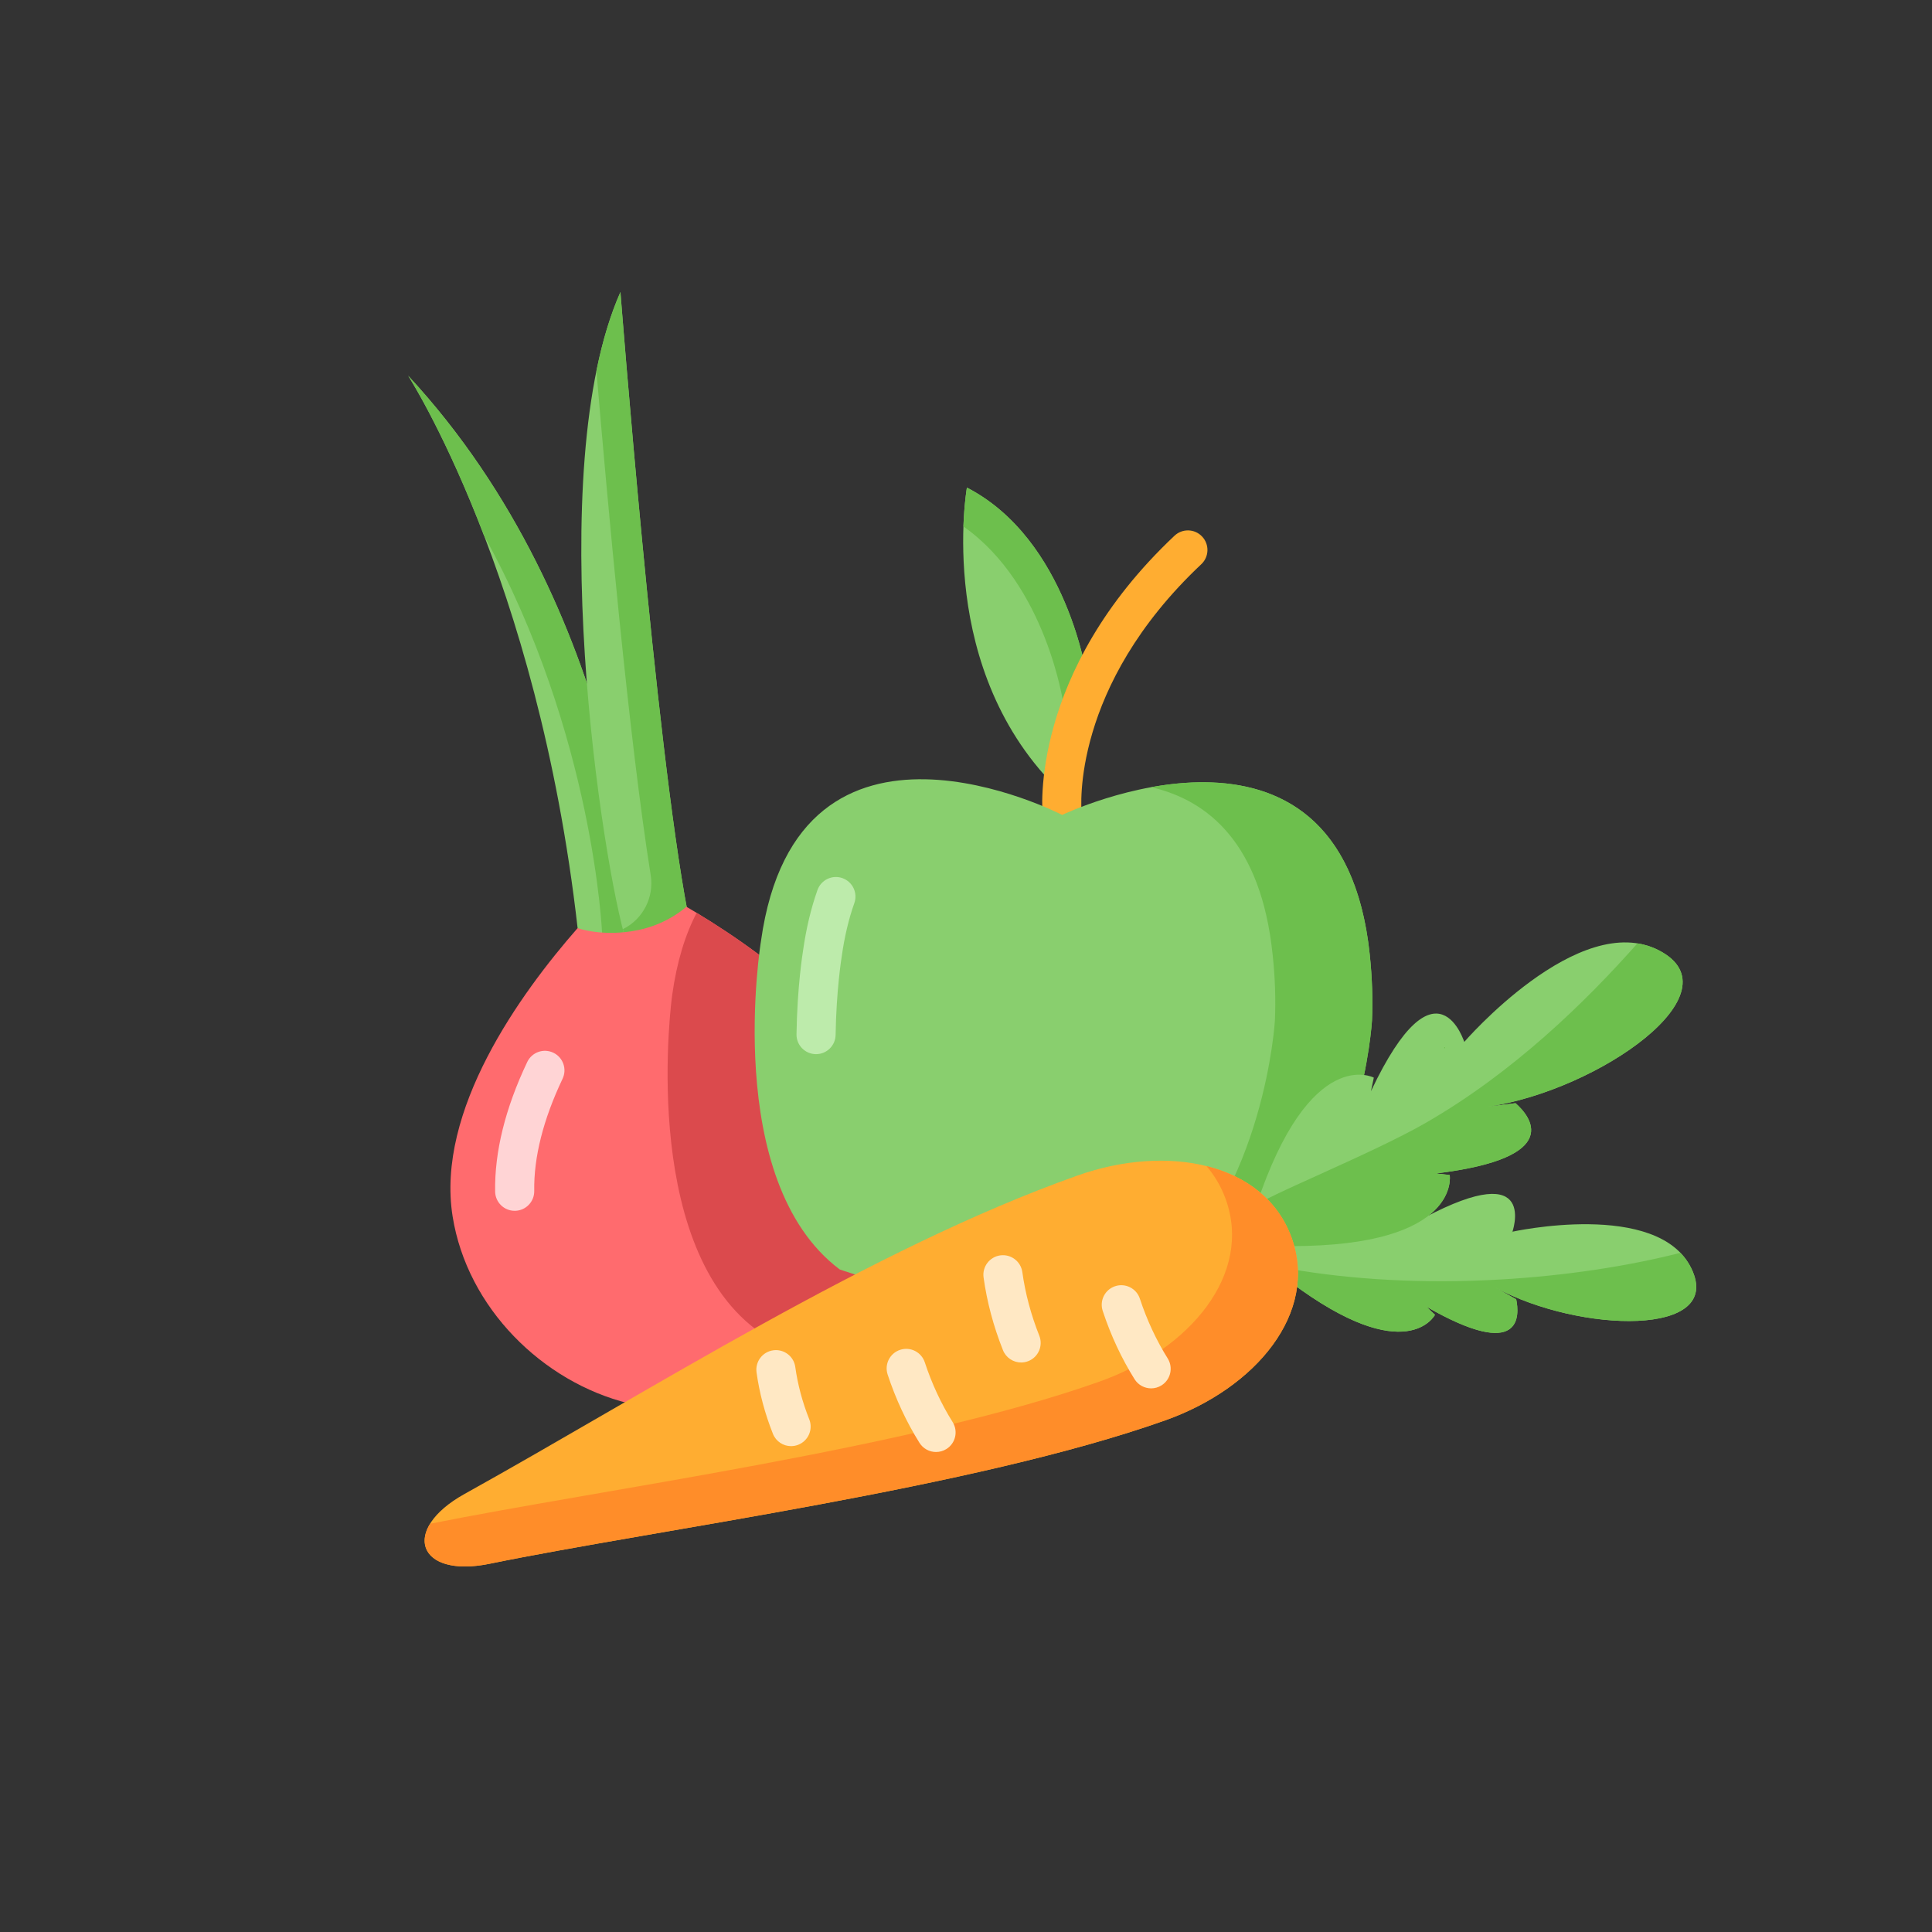 <svg width="96" height="96" viewBox="0 0 96 96" fill="none" xmlns="http://www.w3.org/2000/svg">
<rect x="0" y="0" width="96" height="96" fill="#333333" stroke="none"/>
<path d="M31.713 46.215C31.713 46.215 31.081 30.304 20.273 18.659C20.273 18.659 26.715 28.597 28.701 46.117L29.964 47.26L31.713 46.215Z" fill="#89CF6E"/>
<path d="M31.715 46.214L29.966 47.257L29.383 46.733L29.92 46.415C29.92 46.415 29.525 36.51 24.051 26.611C22.185 21.733 20.488 18.993 20.293 18.682C31.08 30.33 31.715 46.214 31.715 46.214Z" fill="#6DBF4D"/>
<path d="M34.168 45.325C32.57 36.988 30.83 14.512 30.83 14.512C26.9 23.352 29.944 43.024 31.13 46.829L34.168 45.325Z" fill="#89CF6E"/>
<path d="M34.171 45.327L31.133 46.83C31.074 46.648 31.016 46.421 30.951 46.169C31.953 45.674 32.51 44.585 32.333 43.481C31.248 36.711 30.161 24.642 29.636 18.435C29.928 16.984 30.323 15.656 30.828 14.509C30.828 14.509 32.571 36.989 34.171 45.327Z" fill="#6DBF4D"/>
<path d="M44.204 62.488L37.72 65.915L31.228 69.728C26.972 68.678 23.215 64.995 22.49 60.441C21.654 55.18 25.845 49.376 28.702 46.117C28.702 46.117 29.959 46.577 31.715 46.214C33.198 45.91 34.105 45.055 34.105 45.055C34.273 45.152 34.442 45.255 34.617 45.359C38.348 47.614 43.906 51.779 44.729 56.981C45.04 58.899 44.826 60.777 44.204 62.488Z" fill="#FF6B6E"/>
<path d="M25.574 60.164C25.044 60.164 24.611 59.739 24.603 59.208C24.571 57.23 25.108 55.064 26.199 52.769C26.429 52.284 27.009 52.078 27.493 52.308C27.978 52.538 28.184 53.118 27.954 53.603C26.993 55.626 26.519 57.501 26.546 59.177C26.554 59.714 26.126 60.156 25.59 60.164C25.584 60.164 25.579 60.164 25.574 60.164Z" fill="#FFD4D5"/>
<path d="M44.204 62.488L37.582 66.076C31.706 61.658 33.398 49.46 33.398 49.46C33.631 47.782 34.052 46.434 34.616 45.359C38.348 47.614 43.906 51.779 44.729 56.981C45.04 58.899 44.826 60.778 44.204 62.488Z" fill="#DB4A4D"/>
<path d="M54.02 33.695C54.02 33.695 53.051 26.81 48.045 24.229C48.045 24.229 46.43 33.35 52.728 39.374L54.02 33.695Z" fill="#89CF6E"/>
<path d="M54.02 33.692L52.73 39.373C52.478 39.133 52.238 38.887 52.018 38.641L52.847 35.013C52.847 35.013 52.005 29.067 47.871 26.158C47.917 24.959 48.046 24.227 48.046 24.227C53.048 26.812 54.02 33.692 54.02 33.692Z" fill="#6DBF4D"/>
<path d="M52.777 41.463C52.286 41.463 51.865 41.094 51.812 40.595C51.782 40.305 51.148 33.412 58.36 26.62C58.75 26.252 59.365 26.27 59.733 26.661C60.101 27.052 60.083 27.667 59.692 28.035C53.219 34.131 53.721 40.142 53.746 40.395C53.797 40.928 53.409 41.404 52.876 41.458C52.843 41.461 52.81 41.463 52.777 41.463Z" fill="#FFAD31"/>
<path d="M41.726 63.079C35.852 58.66 37.813 46.756 37.813 46.756C39.645 33.684 52.778 40.493 52.778 40.493C52.778 40.493 66.615 33.867 68.057 47.396C68.182 48.573 68.218 49.679 68.171 50.716C68.171 50.716 67.683 59.111 62.364 63.755C57.046 68.398 41.726 63.079 41.726 63.079Z" fill="#89CF6E"/>
<path d="M40.55 52.38C40.544 52.38 40.54 52.38 40.535 52.38C39.998 52.372 39.57 51.931 39.578 51.394C39.613 49.023 39.889 47.322 39.901 47.251C40.054 46.159 40.297 45.133 40.62 44.224C40.8 43.719 41.355 43.454 41.861 43.634C42.367 43.814 42.631 44.37 42.451 44.876C42.172 45.66 41.96 46.558 41.822 47.544C41.816 47.583 41.554 49.206 41.521 51.423C41.513 51.955 41.079 52.38 40.55 52.38Z" fill="#BDEBAB"/>
<path d="M68.175 50.717C68.175 50.717 67.683 59.113 62.364 63.758C60.252 65.598 56.572 65.87 52.892 65.526C54.739 65.306 56.378 64.768 57.538 63.758C62.856 59.113 63.349 50.717 63.349 50.717C63.394 49.68 63.362 48.572 63.232 47.393C62.656 41.958 60.077 39.775 57.201 39.114C61.386 38.356 67.152 38.92 68.059 47.393C68.182 48.572 68.221 49.68 68.175 50.717Z" fill="#6DBF4D"/>
<path d="M63.983 61.493C69.895 57.371 71.196 60.126 71.196 60.126L70.757 60.514C76.524 57.456 75.136 61.255 75.136 61.255L75.124 61.208C75.124 61.208 82.379 59.6 84.042 63.023C85.705 66.445 78.492 66.239 74.314 63.986L75.339 64.563C75.503 65.341 75.675 67.683 70.878 64.929L71.304 65.332C71.304 65.332 69.909 68.041 64.142 63.723L63.983 61.493Z" fill="#89CF6E"/>
<path d="M75.138 61.257L75.125 61.205C75.125 61.205 75.138 61.205 75.158 61.198C75.145 61.237 75.138 61.257 75.138 61.257ZM74.316 63.984L75.339 64.56C75.501 65.338 75.676 67.683 70.876 64.93L71.303 65.331C71.303 65.331 69.91 68.039 64.145 63.725L64.093 63.051C67.183 63.589 70.772 63.796 74.588 63.576C77.801 63.388 80.826 62.928 83.495 62.254C83.715 62.474 83.897 62.734 84.039 63.025C85.704 66.445 78.494 66.238 74.316 63.984Z" fill="#6DBF4D"/>
<path d="M62.418 59.923C65.093 51.863 68.264 53.547 68.264 53.547L68.122 54.222C71.411 47.27 72.78 51.835 72.78 51.835L72.735 51.798C72.735 51.798 78.45 45.166 82.433 47.224C86.416 49.283 79.462 54.174 73.929 54.992L75.304 54.815C76.007 55.433 77.822 57.524 71.351 58.306L72.036 58.385C72.036 58.385 72.63 61.927 64.141 61.917L62.418 59.923Z" fill="#89CF6E"/>
<path d="M71.808 52.097L71.763 52.058C71.763 52.058 71.77 52.051 71.789 52.032C71.802 52.071 71.808 52.097 71.808 52.097ZM73.927 54.993L75.307 54.818C76.006 55.433 77.82 57.526 71.349 58.31L72.035 58.388C72.035 58.388 72.631 61.925 64.138 61.919L62.415 59.923C62.525 59.586 68.151 57.351 70.865 55.783C75.199 53.282 78.759 49.816 81.364 46.875C81.727 46.933 82.089 47.044 82.433 47.225C86.416 49.285 79.459 54.176 73.927 54.993Z" fill="#6DBF4D"/>
<path d="M64.175 61.494C65.529 65.22 62.422 68.97 57.896 70.577C48.421 73.942 32.699 75.989 24.32 77.703C20.732 78.436 19.891 76.008 23.079 74.236C32.297 69.115 43.311 62.044 53.525 58.417C58.034 56.816 62.827 57.782 64.175 61.494Z" fill="#FFAD31"/>
<path d="M57.894 70.579C48.422 73.941 32.7 75.988 24.323 77.704C21.687 78.242 20.533 77.076 21.369 75.716C29.83 74.012 45.267 71.971 54.622 68.655C59.151 67.048 62.254 63.297 60.9 59.572C60.673 58.95 60.349 58.406 59.947 57.94C61.917 58.432 63.491 59.605 64.178 61.496C65.525 65.221 62.422 68.972 57.894 70.579Z" fill="#FF8D29"/>
<path d="M46.512 72.149C46.188 72.149 45.872 71.987 45.687 71.692C45.037 70.652 44.505 69.51 44.106 68.3C43.938 67.79 44.215 67.241 44.725 67.073C45.234 66.905 45.784 67.182 45.952 67.692C46.302 68.754 46.767 69.754 47.336 70.662C47.62 71.117 47.482 71.717 47.027 72.001C46.866 72.102 46.688 72.149 46.512 72.149ZM57.2 68.987C56.876 68.987 56.559 68.825 56.375 68.53C55.724 67.489 55.192 66.348 54.793 65.137C54.625 64.628 54.902 64.078 55.412 63.91C55.921 63.743 56.471 64.019 56.639 64.529C56.989 65.591 57.454 66.591 58.023 67.5C58.307 67.955 58.169 68.554 57.714 68.839C57.554 68.939 57.376 68.987 57.2 68.987ZM50.74 67.701C50.353 67.701 49.988 67.469 49.836 67.088C49.365 65.904 49.041 64.688 48.873 63.475C48.8 62.944 49.171 62.453 49.703 62.379C50.231 62.306 50.725 62.677 50.799 63.209C50.945 64.267 51.229 65.331 51.642 66.37C51.84 66.869 51.597 67.434 51.098 67.632C50.98 67.679 50.859 67.701 50.74 67.701ZM39.309 71.858C38.923 71.858 38.557 71.626 38.406 71.245C38.008 70.244 37.734 69.217 37.592 68.192C37.519 67.66 37.89 67.169 38.422 67.096C38.953 67.022 39.444 67.393 39.517 67.925C39.638 68.796 39.871 69.671 40.212 70.526C40.41 71.025 40.167 71.59 39.668 71.788C39.55 71.835 39.429 71.858 39.309 71.858Z" fill="#FFE8C4"/>
<path d="M71.808 52.096L71.763 52.058C71.763 52.058 71.769 52.051 71.789 52.032C71.802 52.071 71.808 52.096 71.808 52.096ZM75.158 61.198C75.145 61.237 75.138 61.257 75.138 61.257L75.125 61.205C75.125 61.205 75.138 61.205 75.158 61.198Z" fill="#6DBF4D"/>
</svg>
